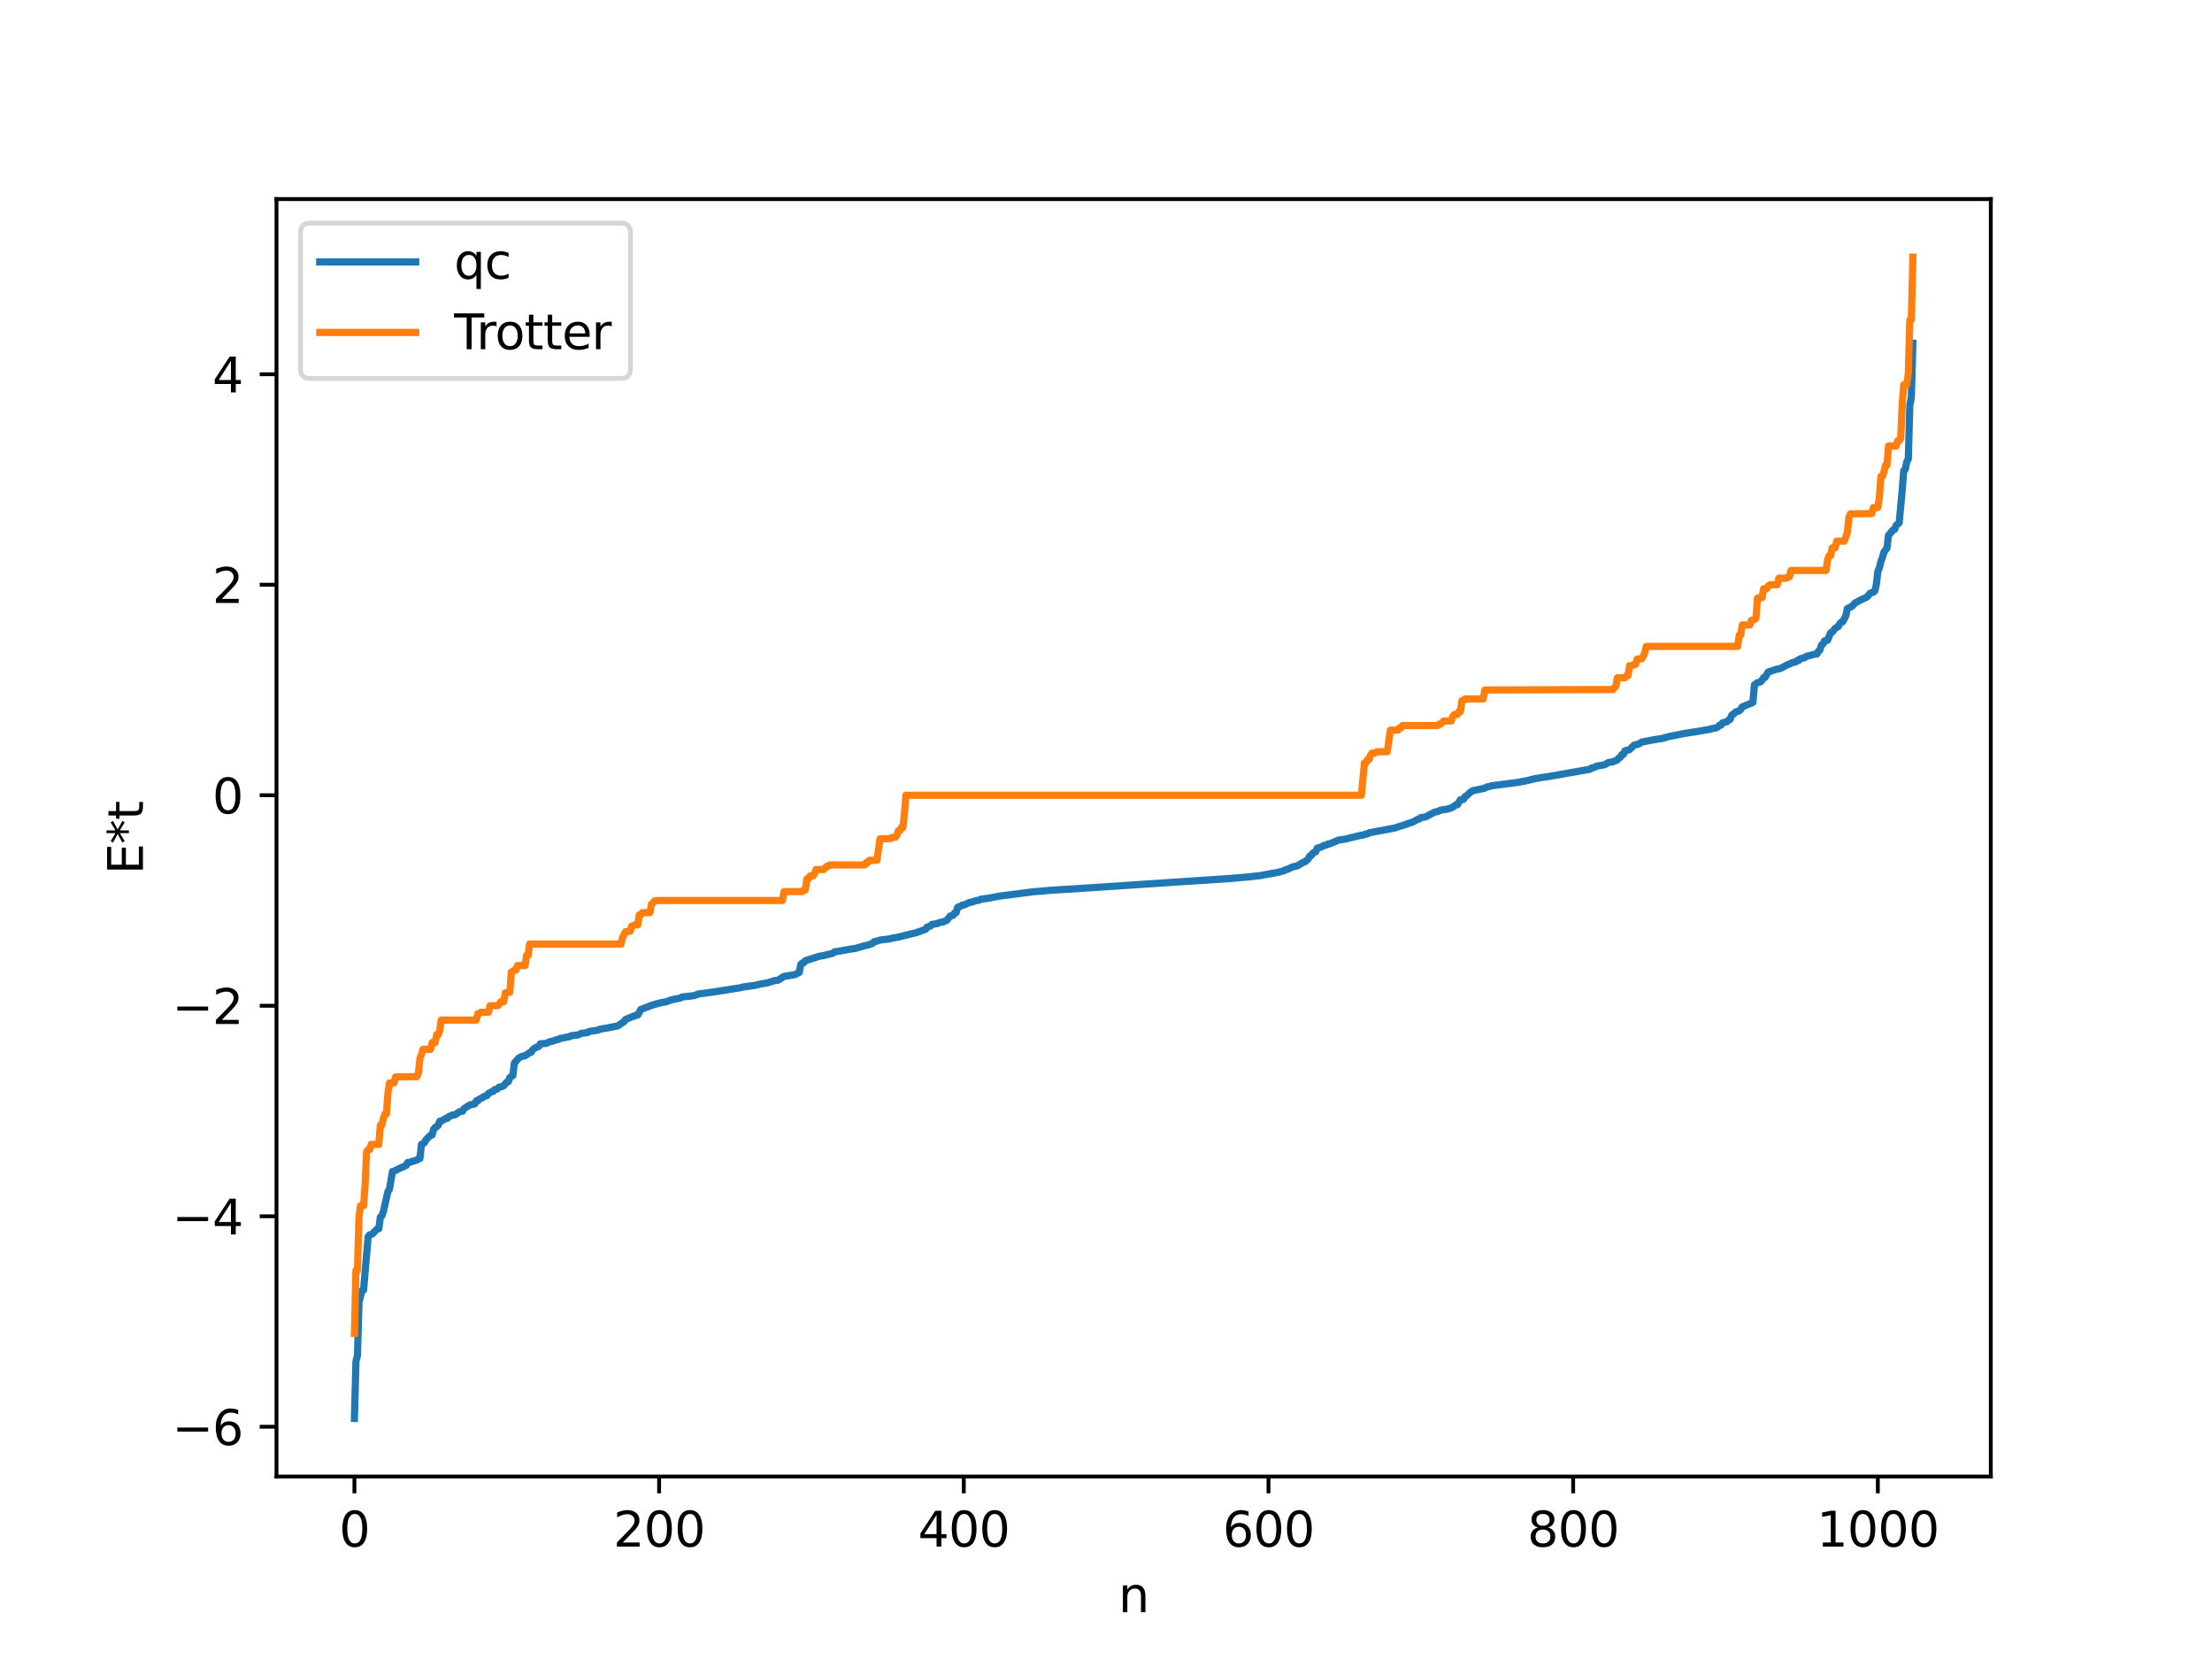 <?xml version="1.0" encoding="utf-8" standalone="no"?>
<!DOCTYPE svg PUBLIC "-//W3C//DTD SVG 1.1//EN"
  "http://www.w3.org/Graphics/SVG/1.1/DTD/svg11.dtd">
<svg xmlns:xlink="http://www.w3.org/1999/xlink" width="460.8pt" height="345.6pt" viewBox="0 0 460.8 345.6" xmlns="http://www.w3.org/2000/svg" version="1.1">
 <defs>
  <style type="text/css">*{stroke-linejoin: round; stroke-linecap: butt}</style>
 </defs>
 <g id="figure_1">
  <g id="patch_1">
   <path d="M 0 345.6 
L 460.8 345.6 
L 460.8 0 
L 0 0 
z
" style="fill: #ffffff"/>
  </g>
  <g id="axes_1">
   <g id="patch_2">
    <path d="M 57.6 307.584 
L 414.72 307.584 
L 414.72 41.472 
L 57.6 41.472 
z
" style="fill: #ffffff"/>
   </g>
   <g id="matplotlib.axis_1">
    <g id="xtick_1">
     <g id="line2d_1">
      <defs>
       <path id="m9d19cfca43" d="M 0 0 
L 0 3.5 
" style="stroke: #000000; stroke-width: 0.8"/>
      </defs>
      <g>
       <use xlink:href="#m9d19cfca43" x="73.833" y="307.584" style="stroke: #000000; stroke-width: 0.8"/>
      </g>
     </g>
     <g id="text_1">
      <!-- 0 -->
      <g transform="translate(70.651 322.182) scale(0.1 -0.1)">
       <defs>
        <path id="DejaVuSans-30" d="M 2034 4250 
Q 1547 4250 1301 3770 
Q 1056 3291 1056 2328 
Q 1056 1369 1301 889 
Q 1547 409 2034 409 
Q 2525 409 2770 889 
Q 3016 1369 3016 2328 
Q 3016 3291 2770 3770 
Q 2525 4250 2034 4250 
z
M 2034 4750 
Q 2819 4750 3233 4129 
Q 3647 3509 3647 2328 
Q 3647 1150 3233 529 
Q 2819 -91 2034 -91 
Q 1250 -91 836 529 
Q 422 1150 422 2328 
Q 422 3509 836 4129 
Q 1250 4750 2034 4750 
z
" transform="scale(0.016)"/>
       </defs>
       <use xlink:href="#DejaVuSans-30"/>
      </g>
     </g>
    </g>
    <g id="xtick_2">
     <g id="line2d_2">
      <g>
       <use xlink:href="#m9d19cfca43" x="137.304" y="307.584" style="stroke: #000000; stroke-width: 0.8"/>
      </g>
     </g>
     <g id="text_2">
      <!-- 200 -->
      <g transform="translate(127.76 322.182) scale(0.1 -0.1)">
       <defs>
        <path id="DejaVuSans-32" d="M 1228 531 
L 3431 531 
L 3431 0 
L 469 0 
L 469 531 
Q 828 903 1448 1529 
Q 2069 2156 2228 2338 
Q 2531 2678 2651 2914 
Q 2772 3150 2772 3378 
Q 2772 3750 2511 3984 
Q 2250 4219 1831 4219 
Q 1534 4219 1204 4116 
Q 875 4013 500 3803 
L 500 4441 
Q 881 4594 1212 4672 
Q 1544 4750 1819 4750 
Q 2544 4750 2975 4387 
Q 3406 4025 3406 3419 
Q 3406 3131 3298 2873 
Q 3191 2616 2906 2266 
Q 2828 2175 2409 1742 
Q 1991 1309 1228 531 
z
" transform="scale(0.016)"/>
       </defs>
       <use xlink:href="#DejaVuSans-32"/>
       <use xlink:href="#DejaVuSans-30" x="63.623"/>
       <use xlink:href="#DejaVuSans-30" x="127.246"/>
      </g>
     </g>
    </g>
    <g id="xtick_3">
     <g id="line2d_3">
      <g>
       <use xlink:href="#m9d19cfca43" x="200.775" y="307.584" style="stroke: #000000; stroke-width: 0.8"/>
      </g>
     </g>
     <g id="text_3">
      <!-- 400 -->
      <g transform="translate(191.231 322.182) scale(0.1 -0.1)">
       <defs>
        <path id="DejaVuSans-34" d="M 2419 4116 
L 825 1625 
L 2419 1625 
L 2419 4116 
z
M 2253 4666 
L 3047 4666 
L 3047 1625 
L 3713 1625 
L 3713 1100 
L 3047 1100 
L 3047 0 
L 2419 0 
L 2419 1100 
L 313 1100 
L 313 1709 
L 2253 4666 
z
" transform="scale(0.016)"/>
       </defs>
       <use xlink:href="#DejaVuSans-34"/>
       <use xlink:href="#DejaVuSans-30" x="63.623"/>
       <use xlink:href="#DejaVuSans-30" x="127.246"/>
      </g>
     </g>
    </g>
    <g id="xtick_4">
     <g id="line2d_4">
      <g>
       <use xlink:href="#m9d19cfca43" x="264.246" y="307.584" style="stroke: #000000; stroke-width: 0.8"/>
      </g>
     </g>
     <g id="text_4">
      <!-- 600 -->
      <g transform="translate(254.702 322.182) scale(0.1 -0.1)">
       <defs>
        <path id="DejaVuSans-36" d="M 2113 2584 
Q 1688 2584 1439 2293 
Q 1191 2003 1191 1497 
Q 1191 994 1439 701 
Q 1688 409 2113 409 
Q 2538 409 2786 701 
Q 3034 994 3034 1497 
Q 3034 2003 2786 2293 
Q 2538 2584 2113 2584 
z
M 3366 4563 
L 3366 3988 
Q 3128 4100 2886 4159 
Q 2644 4219 2406 4219 
Q 1781 4219 1451 3797 
Q 1122 3375 1075 2522 
Q 1259 2794 1537 2939 
Q 1816 3084 2150 3084 
Q 2853 3084 3261 2657 
Q 3669 2231 3669 1497 
Q 3669 778 3244 343 
Q 2819 -91 2113 -91 
Q 1303 -91 875 529 
Q 447 1150 447 2328 
Q 447 3434 972 4092 
Q 1497 4750 2381 4750 
Q 2619 4750 2861 4703 
Q 3103 4656 3366 4563 
z
" transform="scale(0.016)"/>
       </defs>
       <use xlink:href="#DejaVuSans-36"/>
       <use xlink:href="#DejaVuSans-30" x="63.623"/>
       <use xlink:href="#DejaVuSans-30" x="127.246"/>
      </g>
     </g>
    </g>
    <g id="xtick_5">
     <g id="line2d_5">
      <g>
       <use xlink:href="#m9d19cfca43" x="327.717" y="307.584" style="stroke: #000000; stroke-width: 0.8"/>
      </g>
     </g>
     <g id="text_5">
      <!-- 800 -->
      <g transform="translate(318.173 322.182) scale(0.1 -0.1)">
       <defs>
        <path id="DejaVuSans-38" d="M 2034 2216 
Q 1584 2216 1326 1975 
Q 1069 1734 1069 1313 
Q 1069 891 1326 650 
Q 1584 409 2034 409 
Q 2484 409 2743 651 
Q 3003 894 3003 1313 
Q 3003 1734 2745 1975 
Q 2488 2216 2034 2216 
z
M 1403 2484 
Q 997 2584 770 2862 
Q 544 3141 544 3541 
Q 544 4100 942 4425 
Q 1341 4750 2034 4750 
Q 2731 4750 3128 4425 
Q 3525 4100 3525 3541 
Q 3525 3141 3298 2862 
Q 3072 2584 2669 2484 
Q 3125 2378 3379 2068 
Q 3634 1759 3634 1313 
Q 3634 634 3220 271 
Q 2806 -91 2034 -91 
Q 1263 -91 848 271 
Q 434 634 434 1313 
Q 434 1759 690 2068 
Q 947 2378 1403 2484 
z
M 1172 3481 
Q 1172 3119 1398 2916 
Q 1625 2713 2034 2713 
Q 2441 2713 2670 2916 
Q 2900 3119 2900 3481 
Q 2900 3844 2670 4047 
Q 2441 4250 2034 4250 
Q 1625 4250 1398 4047 
Q 1172 3844 1172 3481 
z
" transform="scale(0.016)"/>
       </defs>
       <use xlink:href="#DejaVuSans-38"/>
       <use xlink:href="#DejaVuSans-30" x="63.623"/>
       <use xlink:href="#DejaVuSans-30" x="127.246"/>
      </g>
     </g>
    </g>
    <g id="xtick_6">
     <g id="line2d_6">
      <g>
       <use xlink:href="#m9d19cfca43" x="391.188" y="307.584" style="stroke: #000000; stroke-width: 0.8"/>
      </g>
     </g>
     <g id="text_6">
      <!-- 1000 -->
      <g transform="translate(378.463 322.182) scale(0.1 -0.1)">
       <defs>
        <path id="DejaVuSans-31" d="M 794 531 
L 1825 531 
L 1825 4091 
L 703 3866 
L 703 4441 
L 1819 4666 
L 2450 4666 
L 2450 531 
L 3481 531 
L 3481 0 
L 794 0 
L 794 531 
z
" transform="scale(0.016)"/>
       </defs>
       <use xlink:href="#DejaVuSans-31"/>
       <use xlink:href="#DejaVuSans-30" x="63.623"/>
       <use xlink:href="#DejaVuSans-30" x="127.246"/>
       <use xlink:href="#DejaVuSans-30" x="190.869"/>
      </g>
     </g>
    </g>
    <g id="text_7">
     <!-- n -->
     <g transform="translate(232.991 335.861) scale(0.1 -0.1)">
      <defs>
       <path id="DejaVuSans-6e" d="M 3513 2113 
L 3513 0 
L 2938 0 
L 2938 2094 
Q 2938 2591 2744 2837 
Q 2550 3084 2163 3084 
Q 1697 3084 1428 2787 
Q 1159 2491 1159 1978 
L 1159 0 
L 581 0 
L 581 3500 
L 1159 3500 
L 1159 2956 
Q 1366 3272 1645 3428 
Q 1925 3584 2291 3584 
Q 2894 3584 3203 3211 
Q 3513 2838 3513 2113 
z
" transform="scale(0.016)"/>
      </defs>
      <use xlink:href="#DejaVuSans-6e"/>
     </g>
    </g>
   </g>
   <g id="matplotlib.axis_2">
    <g id="ytick_1">
     <g id="line2d_7">
      <defs>
       <path id="m6890b84243" d="M 0 0 
L -3.5 0 
" style="stroke: #000000; stroke-width: 0.8"/>
      </defs>
      <g>
       <use xlink:href="#m6890b84243" x="57.6" y="297.219" style="stroke: #000000; stroke-width: 0.8"/>
      </g>
     </g>
     <g id="text_8">
      <!-- −6 -->
      <g transform="translate(35.858 301.018) scale(0.1 -0.1)">
       <defs>
        <path id="DejaVuSans-2212" d="M 678 2272 
L 4684 2272 
L 4684 1741 
L 678 1741 
L 678 2272 
z
" transform="scale(0.016)"/>
       </defs>
       <use xlink:href="#DejaVuSans-2212"/>
       <use xlink:href="#DejaVuSans-36" x="83.789"/>
      </g>
     </g>
    </g>
    <g id="ytick_2">
     <g id="line2d_8">
      <g>
       <use xlink:href="#m6890b84243" x="57.6" y="253.367" style="stroke: #000000; stroke-width: 0.8"/>
      </g>
     </g>
     <g id="text_9">
      <!-- −4 -->
      <g transform="translate(35.858 257.166) scale(0.1 -0.1)">
       <use xlink:href="#DejaVuSans-2212"/>
       <use xlink:href="#DejaVuSans-34" x="83.789"/>
      </g>
     </g>
    </g>
    <g id="ytick_3">
     <g id="line2d_9">
      <g>
       <use xlink:href="#m6890b84243" x="57.6" y="209.515" style="stroke: #000000; stroke-width: 0.8"/>
      </g>
     </g>
     <g id="text_10">
      <!-- −2 -->
      <g transform="translate(35.858 213.314) scale(0.1 -0.1)">
       <use xlink:href="#DejaVuSans-2212"/>
       <use xlink:href="#DejaVuSans-32" x="83.789"/>
      </g>
     </g>
    </g>
    <g id="ytick_4">
     <g id="line2d_10">
      <g>
       <use xlink:href="#m6890b84243" x="57.6" y="165.663" style="stroke: #000000; stroke-width: 0.8"/>
      </g>
     </g>
     <g id="text_11">
      <!-- 0 -->
      <g transform="translate(44.237 169.462) scale(0.1 -0.1)">
       <use xlink:href="#DejaVuSans-30"/>
      </g>
     </g>
    </g>
    <g id="ytick_5">
     <g id="line2d_11">
      <g>
       <use xlink:href="#m6890b84243" x="57.6" y="121.811" style="stroke: #000000; stroke-width: 0.8"/>
      </g>
     </g>
     <g id="text_12">
      <!-- 2 -->
      <g transform="translate(44.237 125.61) scale(0.1 -0.1)">
       <use xlink:href="#DejaVuSans-32"/>
      </g>
     </g>
    </g>
    <g id="ytick_6">
     <g id="line2d_12">
      <g>
       <use xlink:href="#m6890b84243" x="57.6" y="77.959" style="stroke: #000000; stroke-width: 0.8"/>
      </g>
     </g>
     <g id="text_13">
      <!-- 4 -->
      <g transform="translate(44.237 81.758) scale(0.1 -0.1)">
       <use xlink:href="#DejaVuSans-34"/>
      </g>
     </g>
    </g>
    <g id="text_14">
     <!-- E*t -->
     <g transform="translate(29.778 182.148) rotate(-90) scale(0.1 -0.1)">
      <defs>
       <path id="DejaVuSans-45" d="M 628 4666 
L 3578 4666 
L 3578 4134 
L 1259 4134 
L 1259 2753 
L 3481 2753 
L 3481 2222 
L 1259 2222 
L 1259 531 
L 3634 531 
L 3634 0 
L 628 0 
L 628 4666 
z
" transform="scale(0.016)"/>
       <path id="DejaVuSans-2a" d="M 3009 3897 
L 1888 3291 
L 3009 2681 
L 2828 2375 
L 1778 3009 
L 1778 1831 
L 1422 1831 
L 1422 3009 
L 372 2375 
L 191 2681 
L 1313 3291 
L 191 3897 
L 372 4206 
L 1422 3572 
L 1422 4750 
L 1778 4750 
L 1778 3572 
L 2828 4206 
L 3009 3897 
z
" transform="scale(0.016)"/>
       <path id="DejaVuSans-74" d="M 1172 4494 
L 1172 3500 
L 2356 3500 
L 2356 3053 
L 1172 3053 
L 1172 1153 
Q 1172 725 1289 603 
Q 1406 481 1766 481 
L 2356 481 
L 2356 0 
L 1766 0 
Q 1100 0 847 248 
Q 594 497 594 1153 
L 594 3053 
L 172 3053 
L 172 3500 
L 594 3500 
L 594 4494 
L 1172 4494 
z
" transform="scale(0.016)"/>
      </defs>
      <use xlink:href="#DejaVuSans-45"/>
      <use xlink:href="#DejaVuSans-2a" x="63.184"/>
      <use xlink:href="#DejaVuSans-74" x="113.184"/>
     </g>
    </g>
   </g>
   <g id="line2d_13">
    <path d="M 73.833 295.488 
L 74.15 283.598 
L 74.467 282.383 
L 74.785 271.256 
L 75.42 268.824 
L 75.737 268.763 
L 76.689 257.632 
L 77.006 257.23 
L 77.324 257.179 
L 77.641 256.988 
L 78.276 256.312 
L 78.593 256.019 
L 78.91 255.965 
L 79.228 253.573 
L 79.545 253.287 
L 79.862 252.385 
L 80.815 248.205 
L 81.132 247.738 
L 81.767 244.028 
L 82.084 243.976 
L 83.036 243.501 
L 84.623 242.773 
L 84.94 242.163 
L 85.258 242.157 
L 85.892 241.945 
L 86.844 241.678 
L 87.162 241.386 
L 87.479 241.36 
L 87.796 238.401 
L 88.431 238.044 
L 88.748 237.414 
L 89.7 236.483 
L 90.018 236.438 
L 90.335 235.236 
L 90.653 234.867 
L 90.97 234.736 
L 91.287 234.421 
L 91.605 233.572 
L 91.922 233.549 
L 92.874 232.977 
L 93.191 232.965 
L 93.509 232.588 
L 93.826 232.517 
L 94.143 232.304 
L 94.778 232.238 
L 95.73 231.577 
L 96.365 231.5 
L 96.682 230.928 
L 97.952 230.139 
L 98.904 229.967 
L 99.221 229.315 
L 99.539 229.312 
L 99.856 228.963 
L 100.491 228.68 
L 100.808 228.422 
L 101.443 228.241 
L 101.76 227.793 
L 102.395 227.439 
L 102.712 227.374 
L 103.029 226.994 
L 103.347 226.955 
L 103.664 226.781 
L 103.981 226.451 
L 104.616 226.34 
L 104.934 226.177 
L 105.568 225.414 
L 105.886 225.339 
L 106.203 224.474 
L 106.838 224.053 
L 107.155 221.44 
L 108.107 220.369 
L 108.742 220.07 
L 109.377 219.938 
L 110.329 219.3 
L 110.646 219.193 
L 110.963 218.674 
L 111.598 218.221 
L 112.233 217.998 
L 112.55 217.459 
L 113.82 217.348 
L 114.454 217.037 
L 115.406 216.816 
L 115.724 216.641 
L 116.358 216.535 
L 116.676 216.329 
L 117.31 216.225 
L 118.262 216.012 
L 118.58 215.982 
L 118.897 215.783 
L 120.484 215.587 
L 121.119 215.259 
L 122.388 215.119 
L 122.705 214.886 
L 124.61 214.586 
L 124.927 214.408 
L 126.196 214.196 
L 128.735 213.703 
L 129.687 213.017 
L 130.005 212.837 
L 130.322 212.367 
L 131.591 211.845 
L 131.909 211.684 
L 132.226 211.669 
L 132.543 211.463 
L 132.861 211.446 
L 133.496 210.286 
L 136.034 209.336 
L 136.669 209.152 
L 137.621 208.893 
L 138.891 208.653 
L 139.525 208.409 
L 140.16 208.22 
L 141.747 207.909 
L 142.064 207.695 
L 144.603 207.406 
L 145.555 207.059 
L 148.411 206.678 
L 154.124 205.783 
L 154.758 205.614 
L 157.297 205.261 
L 158.567 204.971 
L 159.836 204.755 
L 161.423 204.261 
L 162.058 204.202 
L 163.327 203.394 
L 165.548 203.054 
L 166.5 202.564 
L 166.818 200.911 
L 167.135 200.625 
L 167.453 200.539 
L 167.77 200.138 
L 170.626 199.218 
L 171.578 199.052 
L 173.482 198.591 
L 173.8 198.308 
L 176.021 197.93 
L 176.656 197.803 
L 178.243 197.558 
L 180.147 197.01 
L 180.781 196.877 
L 181.734 196.558 
L 182.051 196.21 
L 182.686 196.036 
L 183.32 195.83 
L 185.224 195.605 
L 185.859 195.442 
L 187.129 195.217 
L 190.302 194.42 
L 190.937 194.275 
L 192.841 193.576 
L 193.158 193.115 
L 193.793 192.932 
L 194.11 192.577 
L 195.38 192.38 
L 195.697 192.179 
L 196.649 192.003 
L 197.284 191.676 
L 197.919 190.824 
L 198.553 190.68 
L 198.871 190.169 
L 199.188 190.105 
L 199.505 188.989 
L 199.823 188.93 
L 200.458 188.552 
L 200.775 188.538 
L 202.044 187.964 
L 202.362 187.953 
L 203.314 187.613 
L 203.948 187.538 
L 204.266 187.332 
L 205.853 187.131 
L 208.074 186.69 
L 215.373 185.758 
L 217.277 185.609 
L 218.547 185.485 
L 220.451 185.361 
L 222.99 185.214 
L 256.629 182.978 
L 259.803 182.7 
L 262.659 182.388 
L 263.294 182.254 
L 266.15 181.741 
L 267.42 181.409 
L 267.737 181.191 
L 268.054 181.153 
L 269.324 180.572 
L 270.276 180.368 
L 271.545 179.594 
L 271.862 179.519 
L 272.497 178.993 
L 272.815 178.363 
L 273.132 178.245 
L 273.449 177.739 
L 273.767 177.534 
L 274.084 177.465 
L 274.401 176.683 
L 275.353 176.424 
L 275.671 176.164 
L 276.305 176.041 
L 276.623 175.829 
L 276.94 175.817 
L 278.844 175.002 
L 280.431 174.77 
L 281.066 174.589 
L 283.605 173.984 
L 283.922 173.976 
L 284.557 173.729 
L 284.874 173.711 
L 285.191 173.493 
L 290.586 172.476 
L 291.539 172.146 
L 292.173 171.964 
L 294.395 171.204 
L 295.347 170.674 
L 295.664 170.626 
L 295.981 170.309 
L 296.934 170.204 
L 298.838 169.184 
L 299.472 169.065 
L 300.107 168.757 
L 301.377 168.573 
L 302.011 168.405 
L 302.646 168.148 
L 303.281 167.658 
L 303.598 167.648 
L 304.233 166.606 
L 304.867 166.524 
L 305.185 165.942 
L 305.502 165.808 
L 306.137 165.182 
L 306.772 164.722 
L 309.31 164.199 
L 309.628 163.976 
L 310.262 163.839 
L 310.897 163.669 
L 316.292 162.973 
L 316.927 162.848 
L 318.196 162.608 
L 319.783 162.202 
L 320.735 162.054 
L 321.37 161.933 
L 322.322 161.816 
L 331.208 160.257 
L 331.525 159.99 
L 331.843 159.964 
L 332.795 159.545 
L 333.112 159.535 
L 333.747 159.405 
L 334.381 159.267 
L 335.016 158.855 
L 335.968 158.698 
L 336.603 158.438 
L 336.92 158.316 
L 337.238 157.9 
L 337.555 157.749 
L 337.872 157.19 
L 338.19 157.132 
L 338.507 156.405 
L 339.459 156.159 
L 340.411 155.235 
L 341.363 154.995 
L 341.998 154.594 
L 343.267 154.341 
L 344.854 154.048 
L 346.441 153.794 
L 347.71 153.431 
L 348.98 153.188 
L 350.567 152.85 
L 352.471 152.546 
L 353.423 152.417 
L 355.962 151.956 
L 356.279 151.945 
L 356.596 151.79 
L 357.548 151.612 
L 357.866 151.443 
L 358.183 151.111 
L 358.5 151.065 
L 358.818 150.584 
L 359.77 150.344 
L 360.087 150.012 
L 360.405 149.871 
L 360.722 149.039 
L 361.674 148.28 
L 362.309 148.091 
L 362.626 147.776 
L 362.943 147.263 
L 365.165 146.326 
L 365.482 142.676 
L 366.117 142.22 
L 366.752 142.032 
L 367.069 141.689 
L 367.386 141.151 
L 367.704 141.099 
L 368.339 140.005 
L 369.925 139.471 
L 370.877 139.265 
L 372.464 138.423 
L 372.781 138.332 
L 373.416 138.015 
L 374.051 137.903 
L 374.368 137.598 
L 374.686 137.586 
L 375.003 137.239 
L 375.955 137.001 
L 376.272 136.737 
L 378.177 136.248 
L 378.494 136.244 
L 378.811 135.67 
L 379.129 135.375 
L 379.446 134.359 
L 379.763 134.158 
L 380.081 133.489 
L 380.715 133.381 
L 381.35 131.813 
L 381.667 131.692 
L 382.302 130.887 
L 382.937 130.536 
L 383.254 129.932 
L 383.572 129.617 
L 383.889 129.509 
L 384.524 128.264 
L 384.841 126.776 
L 385.476 126.468 
L 385.793 126.328 
L 386.428 125.621 
L 387.697 124.938 
L 388.649 124.502 
L 388.967 124.333 
L 389.601 123.575 
L 390.236 123.375 
L 390.553 123.097 
L 390.871 121.8 
L 391.188 119.035 
L 391.505 118.299 
L 391.823 116.951 
L 392.14 116.143 
L 392.458 115.008 
L 393.092 114.175 
L 393.41 111.518 
L 394.362 110.392 
L 394.679 110.302 
L 394.996 109.459 
L 395.631 108.922 
L 396.266 102.084 
L 396.583 98.011 
L 396.9 97.764 
L 397.218 96.194 
L 397.535 95.616 
L 397.853 84.407 
L 398.17 82.772 
L 398.487 71.51 
L 398.487 71.51 
" clip-path="url(#pb29425bd74)" style="fill: none; stroke: #1f77b4; stroke-width: 1.5; stroke-linecap: square"/>
   </g>
   <g id="line2d_14">
    <path d="M 73.833 277.758 
L 74.15 264.677 
L 74.467 264.677 
L 74.785 253.496 
L 75.102 251.174 
L 75.737 251.174 
L 76.054 246.991 
L 76.372 239.928 
L 76.689 239.495 
L 77.006 239.495 
L 77.324 238.402 
L 78.91 238.402 
L 79.228 234.418 
L 79.545 234.418 
L 79.862 232.976 
L 80.18 232.085 
L 80.497 232.085 
L 80.815 227.679 
L 81.132 225.605 
L 82.084 225.569 
L 82.401 224.342 
L 86.844 224.272 
L 87.162 223.6 
L 87.479 220.408 
L 87.796 219.702 
L 88.114 218.597 
L 89.7 218.597 
L 90.018 217.185 
L 90.653 217.185 
L 90.97 215.544 
L 91.287 215.544 
L 91.605 214.69 
L 91.922 212.492 
L 99.221 212.492 
L 99.539 211.182 
L 99.856 211.182 
L 100.173 210.872 
L 101.76 210.872 
L 102.077 209.515 
L 103.664 209.515 
L 103.981 209.209 
L 104.299 208.679 
L 104.934 208.679 
L 105.251 206.818 
L 106.203 206.724 
L 106.52 202.522 
L 107.155 202.107 
L 107.472 202.107 
L 107.79 201.14 
L 109.377 201.14 
L 109.694 199.017 
L 110.011 199.017 
L 110.329 196.671 
L 129.37 196.671 
L 129.687 195.338 
L 130.322 194.084 
L 131.274 194.004 
L 131.591 192.914 
L 131.909 192.914 
L 132.226 192.665 
L 132.861 192.665 
L 133.178 190.566 
L 133.496 190.566 
L 133.813 190.126 
L 135.4 190.126 
L 135.717 188.336 
L 136.034 188.095 
L 136.352 187.691 
L 136.986 187.589 
L 163.01 187.589 
L 163.327 185.731 
L 167.135 185.731 
L 167.453 185.392 
L 167.77 185.392 
L 168.087 183.092 
L 168.405 183.092 
L 168.722 182.478 
L 169.357 182.478 
L 169.674 182.082 
L 169.991 181.134 
L 171.578 181.134 
L 172.213 180.465 
L 172.53 180.465 
L 172.848 180.181 
L 180.147 180.181 
L 180.464 179.693 
L 180.781 179.693 
L 181.099 179.214 
L 182.686 179.214 
L 183.32 174.745 
L 185.542 174.705 
L 185.859 174.445 
L 186.494 174.445 
L 186.811 174.053 
L 187.129 173.07 
L 187.446 173.07 
L 187.763 172.405 
L 188.081 172.405 
L 188.398 169.626 
L 188.715 165.663 
L 283.605 165.663 
L 284.239 158.921 
L 284.557 158.921 
L 284.874 158.255 
L 285.191 158.255 
L 285.509 157.272 
L 285.826 156.88 
L 286.461 156.88 
L 286.778 156.621 
L 289 156.581 
L 289.634 152.112 
L 291.221 152.112 
L 291.539 151.633 
L 291.856 151.633 
L 292.173 151.144 
L 299.472 151.144 
L 299.79 150.861 
L 300.107 150.861 
L 300.742 150.192 
L 302.329 150.192 
L 302.646 149.243 
L 302.963 148.847 
L 303.598 148.847 
L 303.915 148.233 
L 304.233 148.233 
L 304.55 145.934 
L 304.867 145.934 
L 305.185 145.595 
L 308.993 145.595 
L 309.31 143.737 
L 335.968 143.635 
L 336.603 142.989 
L 336.92 141.199 
L 338.507 141.199 
L 338.824 140.76 
L 339.142 140.76 
L 339.459 138.661 
L 340.094 138.661 
L 340.411 138.412 
L 340.729 138.412 
L 341.046 137.321 
L 341.681 137.241 
L 341.998 137.241 
L 342.315 136.756 
L 342.633 135.988 
L 342.95 134.655 
L 361.991 134.655 
L 362.309 132.309 
L 362.626 132.309 
L 362.943 130.186 
L 364.53 130.186 
L 364.848 129.218 
L 365.165 129.218 
L 365.8 128.803 
L 366.117 124.602 
L 367.069 124.508 
L 367.386 122.646 
L 368.021 122.646 
L 368.339 122.117 
L 368.656 121.811 
L 370.243 121.811 
L 370.56 120.453 
L 372.147 120.453 
L 372.464 120.143 
L 372.781 120.143 
L 373.099 118.834 
L 380.398 118.834 
L 380.715 116.636 
L 381.033 115.781 
L 381.35 115.781 
L 381.667 114.141 
L 382.302 114.141 
L 382.62 112.729 
L 384.206 112.729 
L 384.841 110.918 
L 385.158 107.725 
L 385.476 107.053 
L 389.919 106.984 
L 390.236 105.756 
L 391.188 105.721 
L 391.505 103.647 
L 391.823 99.241 
L 392.14 99.241 
L 392.458 98.35 
L 392.775 96.908 
L 393.092 96.908 
L 393.41 92.923 
L 394.996 92.923 
L 395.314 91.831 
L 395.631 91.831 
L 395.948 91.397 
L 396.266 84.335 
L 396.583 80.152 
L 397.218 80.152 
L 397.535 77.829 
L 397.853 66.648 
L 398.17 66.648 
L 398.487 53.568 
L 398.487 53.568 
" clip-path="url(#pb29425bd74)" style="fill: none; stroke: #ff7f0e; stroke-width: 1.5; stroke-linecap: square"/>
   </g>
   <g id="patch_3">
    <path d="M 57.6 307.584 
L 57.6 41.472 
" style="fill: none; stroke: #000000; stroke-width: 0.8; stroke-linejoin: miter; stroke-linecap: square"/>
   </g>
   <g id="patch_4">
    <path d="M 414.72 307.584 
L 414.72 41.472 
" style="fill: none; stroke: #000000; stroke-width: 0.8; stroke-linejoin: miter; stroke-linecap: square"/>
   </g>
   <g id="patch_5">
    <path d="M 57.6 307.584 
L 414.72 307.584 
" style="fill: none; stroke: #000000; stroke-width: 0.8; stroke-linejoin: miter; stroke-linecap: square"/>
   </g>
   <g id="patch_6">
    <path d="M 57.6 41.472 
L 414.72 41.472 
" style="fill: none; stroke: #000000; stroke-width: 0.8; stroke-linejoin: miter; stroke-linecap: square"/>
   </g>
   <g id="legend_1">
    <g id="patch_7">
     <path d="M 64.6 78.828 
L 129.342 78.828 
Q 131.342 78.828 131.342 76.828 
L 131.342 48.472 
Q 131.342 46.472 129.342 46.472 
L 64.6 46.472 
Q 62.6 46.472 62.6 48.472 
L 62.6 76.828 
Q 62.6 78.828 64.6 78.828 
z
" style="fill: #ffffff; opacity: 0.8; stroke: #cccccc; stroke-linejoin: miter"/>
    </g>
    <g id="line2d_15">
     <path d="M 66.6 54.57 
L 76.6 54.57 
L 86.6 54.57 
" style="fill: none; stroke: #1f77b4; stroke-width: 1.5; stroke-linecap: square"/>
    </g>
    <g id="text_15">
     <!-- qc -->
     <g transform="translate(94.6 58.07) scale(0.1 -0.1)">
      <defs>
       <path id="DejaVuSans-71" d="M 947 1747 
Q 947 1113 1208 752 
Q 1469 391 1925 391 
Q 2381 391 2643 752 
Q 2906 1113 2906 1747 
Q 2906 2381 2643 2742 
Q 2381 3103 1925 3103 
Q 1469 3103 1208 2742 
Q 947 2381 947 1747 
z
M 2906 525 
Q 2725 213 2448 61 
Q 2172 -91 1784 -91 
Q 1150 -91 751 415 
Q 353 922 353 1747 
Q 353 2572 751 3078 
Q 1150 3584 1784 3584 
Q 2172 3584 2448 3432 
Q 2725 3281 2906 2969 
L 2906 3500 
L 3481 3500 
L 3481 -1331 
L 2906 -1331 
L 2906 525 
z
" transform="scale(0.016)"/>
       <path id="DejaVuSans-63" d="M 3122 3366 
L 3122 2828 
Q 2878 2963 2633 3030 
Q 2388 3097 2138 3097 
Q 1578 3097 1268 2742 
Q 959 2388 959 1747 
Q 959 1106 1268 751 
Q 1578 397 2138 397 
Q 2388 397 2633 464 
Q 2878 531 3122 666 
L 3122 134 
Q 2881 22 2623 -34 
Q 2366 -91 2075 -91 
Q 1284 -91 818 406 
Q 353 903 353 1747 
Q 353 2603 823 3093 
Q 1294 3584 2113 3584 
Q 2378 3584 2631 3529 
Q 2884 3475 3122 3366 
z
" transform="scale(0.016)"/>
      </defs>
      <use xlink:href="#DejaVuSans-71"/>
      <use xlink:href="#DejaVuSans-63" x="63.477"/>
     </g>
    </g>
    <g id="line2d_16">
     <path d="M 66.6 69.249 
L 76.6 69.249 
L 86.6 69.249 
" style="fill: none; stroke: #ff7f0e; stroke-width: 1.5; stroke-linecap: square"/>
    </g>
    <g id="text_16">
     <!-- Trotter -->
     <g transform="translate(94.6 72.749) scale(0.1 -0.1)">
      <defs>
       <path id="DejaVuSans-54" d="M -19 4666 
L 3928 4666 
L 3928 4134 
L 2272 4134 
L 2272 0 
L 1638 0 
L 1638 4134 
L -19 4134 
L -19 4666 
z
" transform="scale(0.016)"/>
       <path id="DejaVuSans-72" d="M 2631 2963 
Q 2534 3019 2420 3045 
Q 2306 3072 2169 3072 
Q 1681 3072 1420 2755 
Q 1159 2438 1159 1844 
L 1159 0 
L 581 0 
L 581 3500 
L 1159 3500 
L 1159 2956 
Q 1341 3275 1631 3429 
Q 1922 3584 2338 3584 
Q 2397 3584 2469 3576 
Q 2541 3569 2628 3553 
L 2631 2963 
z
" transform="scale(0.016)"/>
       <path id="DejaVuSans-6f" d="M 1959 3097 
Q 1497 3097 1228 2736 
Q 959 2375 959 1747 
Q 959 1119 1226 758 
Q 1494 397 1959 397 
Q 2419 397 2687 759 
Q 2956 1122 2956 1747 
Q 2956 2369 2687 2733 
Q 2419 3097 1959 3097 
z
M 1959 3584 
Q 2709 3584 3137 3096 
Q 3566 2609 3566 1747 
Q 3566 888 3137 398 
Q 2709 -91 1959 -91 
Q 1206 -91 779 398 
Q 353 888 353 1747 
Q 353 2609 779 3096 
Q 1206 3584 1959 3584 
z
" transform="scale(0.016)"/>
       <path id="DejaVuSans-65" d="M 3597 1894 
L 3597 1613 
L 953 1613 
Q 991 1019 1311 708 
Q 1631 397 2203 397 
Q 2534 397 2845 478 
Q 3156 559 3463 722 
L 3463 178 
Q 3153 47 2828 -22 
Q 2503 -91 2169 -91 
Q 1331 -91 842 396 
Q 353 884 353 1716 
Q 353 2575 817 3079 
Q 1281 3584 2069 3584 
Q 2775 3584 3186 3129 
Q 3597 2675 3597 1894 
z
M 3022 2063 
Q 3016 2534 2758 2815 
Q 2500 3097 2075 3097 
Q 1594 3097 1305 2825 
Q 1016 2553 972 2059 
L 3022 2063 
z
" transform="scale(0.016)"/>
      </defs>
      <use xlink:href="#DejaVuSans-54"/>
      <use xlink:href="#DejaVuSans-72" x="46.334"/>
      <use xlink:href="#DejaVuSans-6f" x="85.197"/>
      <use xlink:href="#DejaVuSans-74" x="146.379"/>
      <use xlink:href="#DejaVuSans-74" x="185.588"/>
      <use xlink:href="#DejaVuSans-65" x="224.797"/>
      <use xlink:href="#DejaVuSans-72" x="286.32"/>
     </g>
    </g>
   </g>
  </g>
 </g>
 <defs>
  <clipPath id="pb29425bd74">
   <rect x="57.6" y="41.472" width="357.12" height="266.112"/>
  </clipPath>
 </defs>
</svg>
